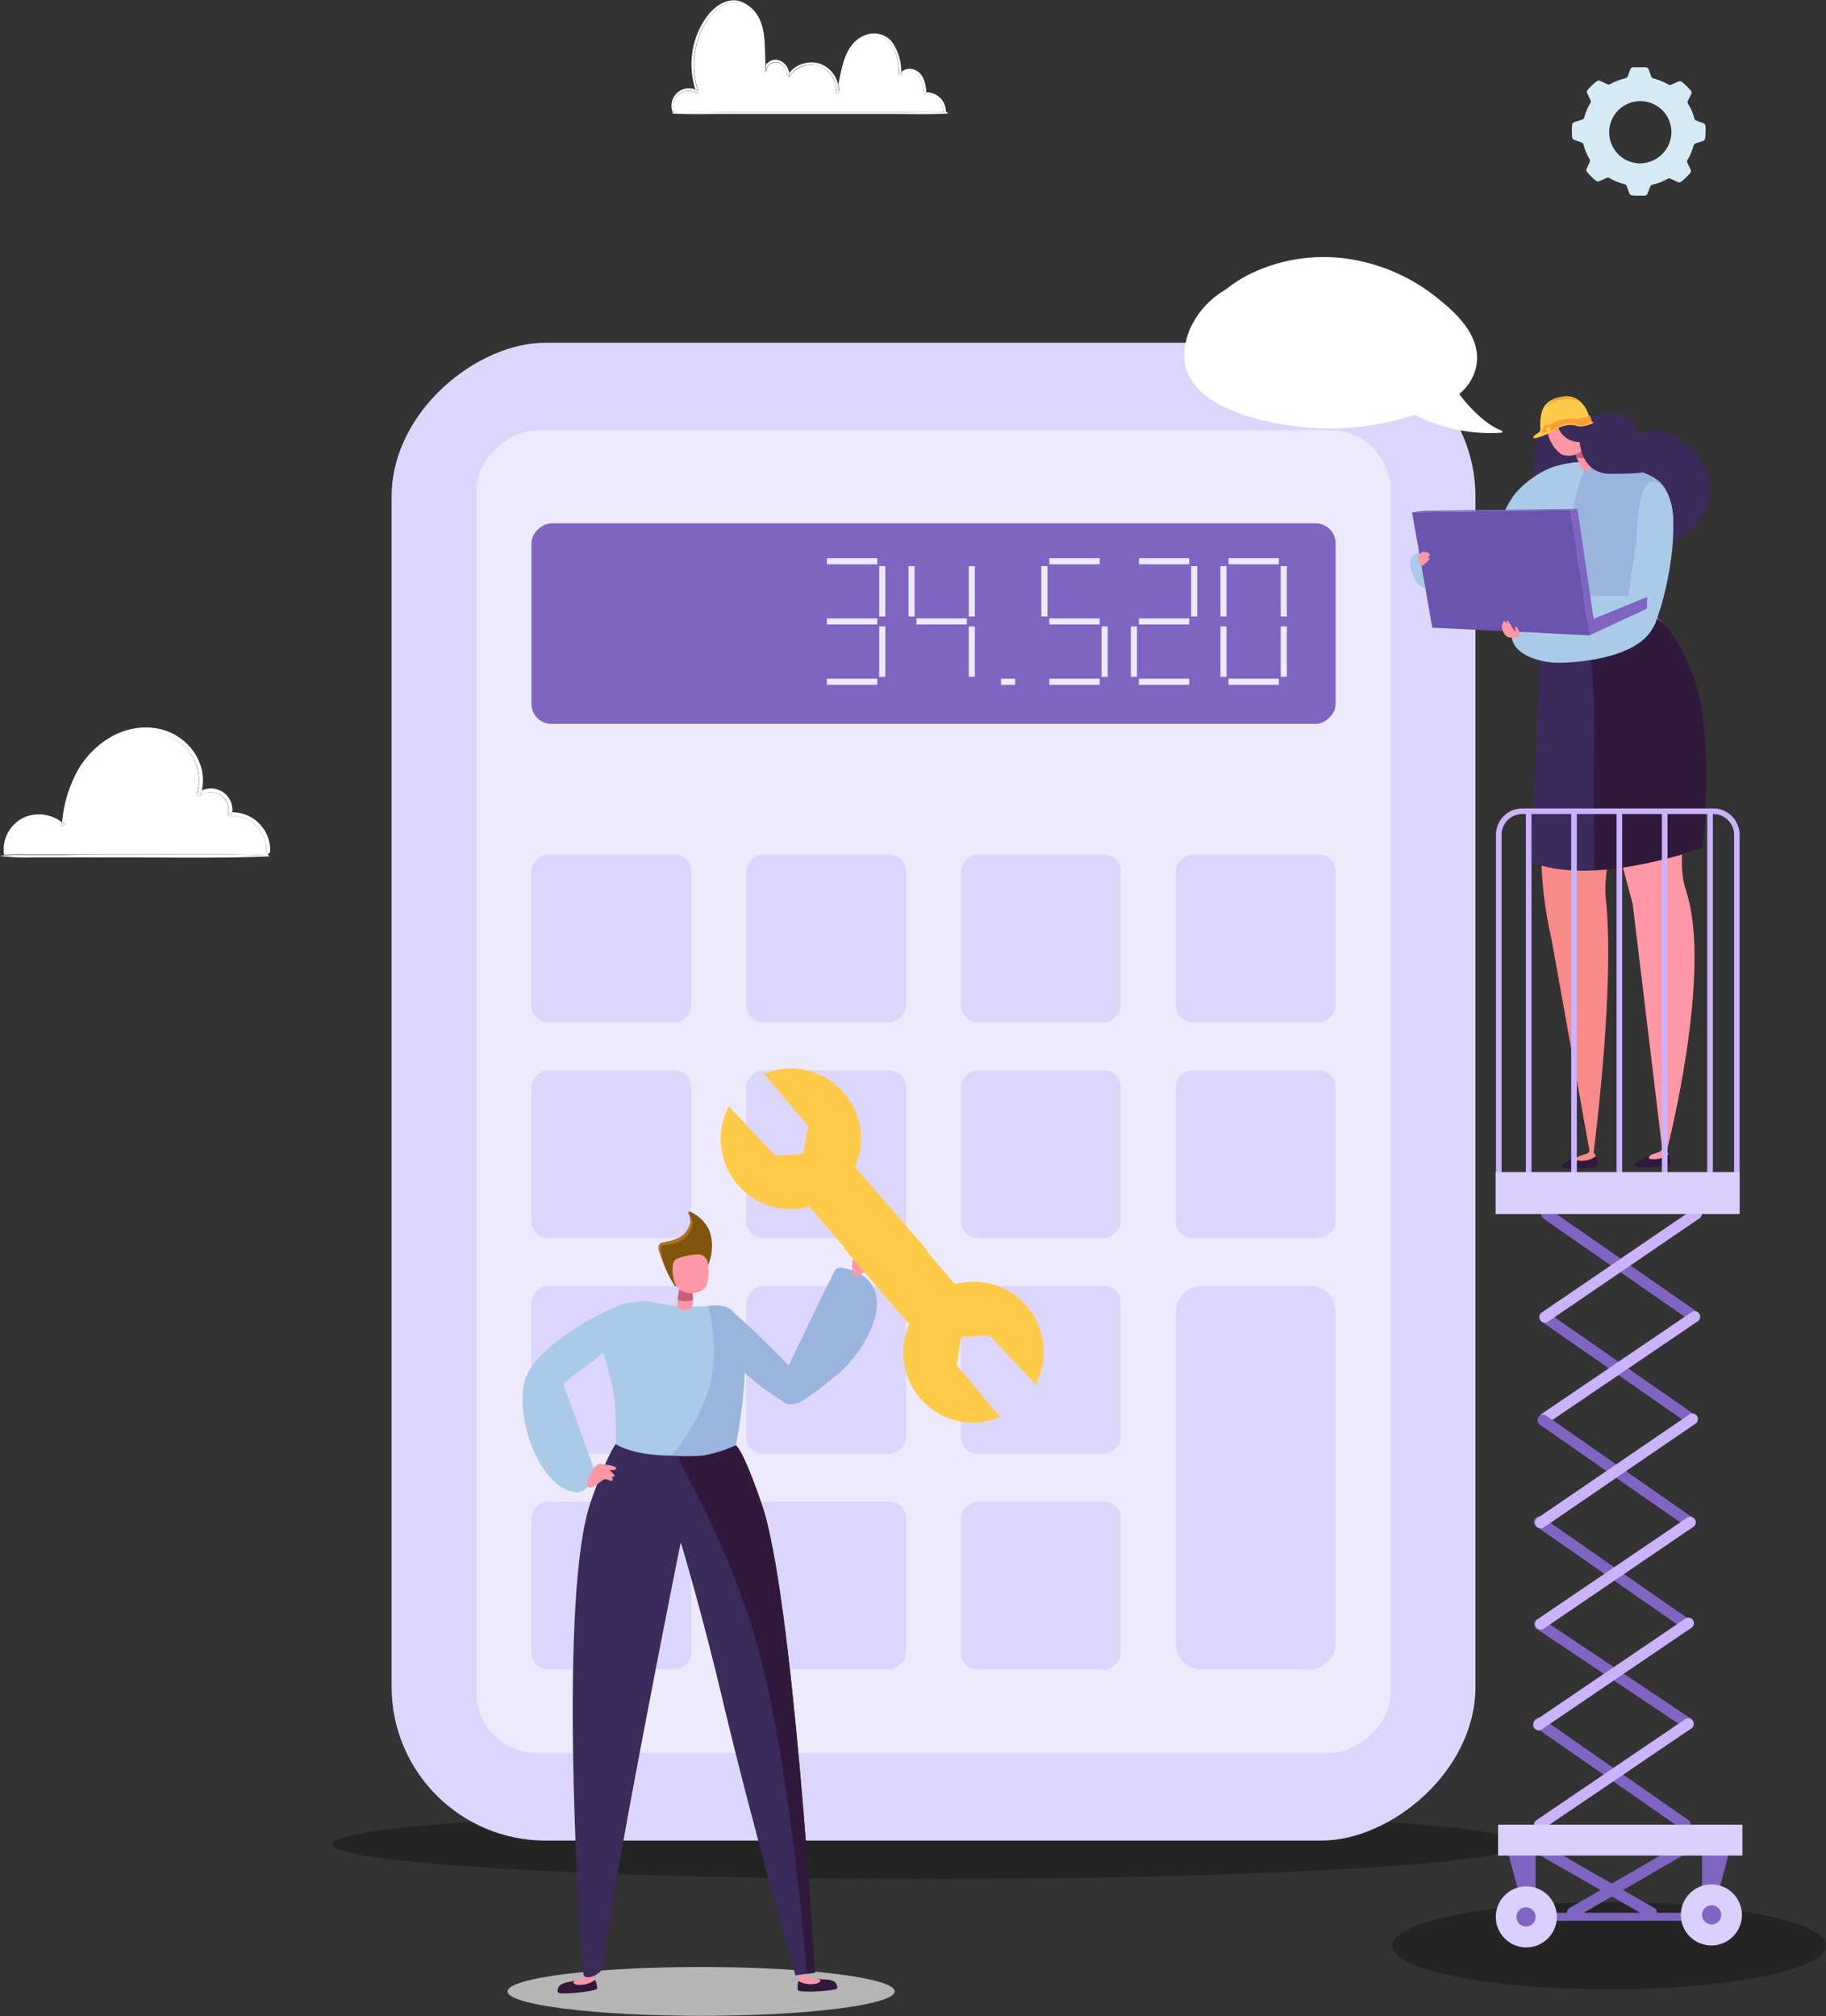 <svg xmlns="http://www.w3.org/2000/svg" viewBox="0 0 299.22 330.38"><rect x="0" y="0" width="299.22" height="330.38" fill="#333333" stroke="none"/><defs><style>.cls-1{isolation:isolate;}.cls-2{opacity:0.3;}.cls-2,.cls-20{mix-blend-mode:multiply;}.cls-3{fill:#ddd6fc;}.cls-4{fill:#eeeafe;}.cls-5{fill:#7f65c1;}.cls-6{fill:none;stroke:#eeeafe;stroke-miterlimit:10;}.cls-7{fill:#3b2b5b;}.cls-8{fill:#f98a8a;}.cls-9{fill:#30193b;}.cls-10{fill:#ff97a6;}.cls-11{fill:#aacbe8;}.cls-12{fill:#99b4dd;}.cls-13{fill:#c95d77;}.cls-14{fill:#6a54af;}.cls-15{fill:#fd9e38;}.cls-16{fill:#ffcb48;}.cls-17{fill:#cbb3fc;}.cls-18{fill:#dbcffd;}.cls-19{fill:#fff;}.cls-20{fill:#b5b5b5;}.cls-21{fill:#80540a;}.cls-22{fill:#ad7121;}.cls-23{fill:#d5eaf5;}</style></defs><g class="cls-1"><g id="Capa_2" data-name="Capa 2"><g id="Alertas"><g class="cls-2"><path d="M249.4,302.19c0,3.15-43.65,5.71-97.49,5.71s-97.48-2.56-97.48-5.71,43.65-5.72,97.48-5.72S249.4,299,249.4,302.19Z"/></g><rect class="cls-3" x="30.25" y="90.07" width="245.44" height="177.61" rx="25.23" transform="translate(-25.9 331.85) rotate(-90)"/><rect class="cls-4" x="44.62" y="103.98" width="216.72" height="149.78" rx="9.88" transform="translate(-25.9 331.85) rotate(-90)"/><rect class="cls-5" x="136.54" y="36.3" width="32.87" height="131.77" rx="3.28" transform="translate(50.79 255.16) rotate(-90)"/><rect class="cls-3" x="86.43" y="140.66" width="27.52" height="26.19" rx="2.75" transform="translate(-53.57 253.95) rotate(-90)"/><rect class="cls-3" x="121.62" y="140.66" width="27.52" height="26.19" rx="2.75" transform="translate(-18.38 289.14) rotate(-90)"/><rect class="cls-3" x="156.81" y="140.66" width="27.52" height="26.19" rx="2.75" transform="translate(16.81 324.33) rotate(-90)"/><rect class="cls-3" x="192" y="140.66" width="27.52" height="26.19" rx="2.75" transform="translate(52 359.52) rotate(-90)"/><rect class="cls-3" x="86.43" y="176.01" width="27.52" height="26.19" rx="2.75" transform="translate(-88.92 289.29) rotate(-90)"/><rect class="cls-3" x="121.62" y="176.01" width="27.52" height="26.19" rx="2.75" transform="translate(-53.73 324.49) rotate(-90)"/><rect class="cls-3" x="156.81" y="176.01" width="27.52" height="26.19" rx="2.75" transform="translate(-18.54 359.68) rotate(-90)"/><rect class="cls-3" x="192" y="176.01" width="27.52" height="26.19" rx="2.75" transform="translate(16.65 394.87) rotate(-90)"/><rect class="cls-3" x="86.43" y="211.36" width="27.52" height="26.19" rx="2.75" transform="translate(-124.27 324.64) rotate(-90)"/><rect class="cls-3" x="121.62" y="211.36" width="27.52" height="26.19" rx="2.75" transform="translate(-89.08 359.84) rotate(-90)"/><rect class="cls-3" x="156.81" y="211.36" width="27.52" height="26.19" rx="2.75" transform="translate(-53.89 395.03) rotate(-90)"/><rect class="cls-3" x="174.33" y="229.04" width="62.87" height="26.19" rx="4.15" transform="translate(-36.37 447.89) rotate(-90)"/><rect class="cls-3" x="86.43" y="246.71" width="27.52" height="26.19" rx="2.75" transform="translate(-159.62 359.99) rotate(-90)"/><rect class="cls-3" x="121.62" y="246.71" width="27.52" height="26.19" rx="2.75" transform="translate(-124.43 395.18) rotate(-90)"/><rect class="cls-3" x="156.81" y="246.71" width="27.52" height="26.19" rx="2.75" transform="translate(-89.23 430.38) rotate(-90)"/><line class="cls-6" x1="201.31" y1="91.96" x2="209.56" y2="91.96"/><line class="cls-6" x1="200.49" y1="92.77" x2="200.49" y2="101.02"/><line class="cls-6" x1="210.37" y1="101.02" x2="210.37" y2="92.77"/><line class="cls-6" x1="200.49" y1="102.65" x2="200.49" y2="110.9"/><line class="cls-6" x1="209.56" y1="111.71" x2="201.31" y2="111.71"/><line class="cls-6" x1="210.37" y1="110.9" x2="210.37" y2="102.65"/><line class="cls-6" x1="186.63" y1="91.96" x2="194.88" y2="91.96"/><line class="cls-6" x1="194.88" y1="101.83" x2="186.63" y2="101.83"/><line class="cls-6" x1="195.69" y1="101.02" x2="195.69" y2="92.77"/><line class="cls-6" x1="185.81" y1="102.65" x2="185.81" y2="110.9"/><line class="cls-6" x1="194.88" y1="111.71" x2="186.63" y2="111.71"/><line class="cls-6" x1="171.95" y1="91.96" x2="180.2" y2="91.96"/><line class="cls-6" x1="171.14" y1="92.77" x2="171.14" y2="101.02"/><line class="cls-6" x1="180.2" y1="101.83" x2="171.95" y2="101.83"/><line class="cls-6" x1="180.2" y1="111.71" x2="171.95" y2="111.71"/><line class="cls-6" x1="181.01" y1="110.9" x2="181.01" y2="102.65"/><line class="cls-6" x1="166.34" y1="111.71" x2="164.04" y2="111.71"/><line class="cls-6" x1="149.37" y1="92.77" x2="149.37" y2="101.02"/><line class="cls-6" x1="158.43" y1="101.83" x2="150.18" y2="101.83"/><line class="cls-6" x1="159.24" y1="101.02" x2="159.24" y2="92.77"/><line class="cls-6" x1="159.24" y1="110.9" x2="159.24" y2="102.65"/><line class="cls-6" x1="135.5" y1="91.96" x2="143.75" y2="91.96"/><line class="cls-6" x1="143.75" y1="101.83" x2="135.5" y2="101.83"/><line class="cls-6" x1="144.57" y1="101.02" x2="144.57" y2="92.77"/><line class="cls-6" x1="143.75" y1="111.71" x2="135.5" y2="111.71"/><line class="cls-6" x1="144.57" y1="110.9" x2="144.57" y2="102.65"/><path class="cls-7" d="M260.42,68.67a6.65,6.65,0,0,1,5.66-.62c2.59,1.07,2.17,3,2.17,3s5.69-2.69,10.58,4.62S274.69,90.07,272,89.42s-20.79-8.33-20.79-8.33,0-11.68,2.51-12.75S260.42,68.67,260.42,68.67Z"/><path class="cls-8" d="M250.49,101.58c4.27.32,1.47,28.37,2.14,40.85a66.75,66.75,0,0,0,1.62,11.51l6.28,35,.61-.14s3.56-27.06,2-41.52c-1.12-10.16,10.51-32.63,1-46.61C261.28,100.13,254.81,101.2,250.49,101.58Z"/><path class="cls-9" d="M255.9,191c.15-.41,1.67-1.12,2.79-1.5-.33.22-.66.54-.12.68a3.82,3.82,0,0,0,3-.67,3.88,3.88,0,0,1,.27,1.42C261.82,191.43,255.54,191.92,255.9,191Z"/><path class="cls-8" d="M258.57,190.15c-.54-.14-.21-.46.12-.68.7-.24,1.28-.41,1.41-.47a.83.83,0,0,0,.43-.48l.35-.09s.6.93.66,1A3.82,3.82,0,0,1,258.57,190.15Z"/><path class="cls-10" d="M255.21,102c0,.21,12.33,46.1,12.33,46.1l4.86,40.34.7.25s7.66-29.42,3.16-42.82c-2.24-6.66,2-17.09,1.85-29-.09-5.39-2.37-12.18-6.86-15.93C268.43,100.45,259.52,101.4,255.21,102Z"/><path class="cls-7" d="M270.82,101.1s3.05.27,6.66,9.7S279,138.91,279,138.91s-18.05,6.64-28.22,2.28l1.7-35.75Z"/><path class="cls-9" d="M270.82,101.1s3.05.27,6.66,9.7S279,138.91,279,138.91a74.62,74.62,0,0,1-15.26,3.52l-2.53.12s-.06-15.5,0-20.75c.23-12.43-1.27-18.43-1.27-18.43Z"/><path class="cls-9" d="M267.85,190.84c.14-.42,1.62-1.19,2.73-1.61-.32.24-.64.57-.1.69a3.86,3.86,0,0,0,2.95-.78,3.6,3.6,0,0,1,.32,1.4C273.78,191.07,267.53,191.8,267.85,190.84Z"/><path class="cls-10" d="M270.48,189.92c-.54-.12-.22-.45.1-.69.69-.26,1.27-.45,1.4-.52a.8.8,0,0,0,.4-.5l.35-.1s.64.91.7,1A3.86,3.86,0,0,1,270.48,189.92Z"/><path class="cls-11" d="M249.51,98.15S235.79,97.8,232.67,96a3.81,3.81,0,0,1-.77-1c-1-1.75-2.39-5.51,4.45-4.91a43.64,43.64,0,0,1,13.28,3.25S249.32,94.19,249.51,98.15Z"/><path class="cls-11" d="M257.47,77.63S251.74,90.52,248,94.9c-4.95,5.72-4.36-3.13-4.36-3.13s2-7.25,4.34-10.48C250.07,78.28,257.14,74,257.47,77.63Z"/><path class="cls-12" d="M249.47,84.35c-.68,5.6-.91,7.89,1.1,15,.59,2.08,20.56,3.37,20.78,2.18.09-.43.73-3.8,1.08-5.59,1.7-8.59,2.34-11.09,1.12-14.26-.85-2.21-1.34-4.8-12.89-5.87a12,12,0,0,0-7.46,1.53C251.15,78.71,249.76,82,249.47,84.35Z"/><path class="cls-11" d="M260.14,75.73a34.93,34.93,0,0,0-2.92,11.38,54,54,0,0,0,1.17,14.29s-4.87.06-7.28-1.39a1.56,1.56,0,0,1-.72-1c-.62-2.34-2.91-11.94-.91-17.54C251.76,75.1,260.14,75.73,260.14,75.73Z"/><path class="cls-11" d="M266.88,97.25c.32-2.15,1.33-9.09,1.33-9.09s0-13,4.4-8.27c3,3.21,1.3,15.3-1.36,22.25C270.27,104.67,266.16,102.14,266.88,97.25Z"/><path class="cls-11" d="M264.24,97.7s-15.94,3.35-16.47,5.77,2,4.62,6.51,5.08c2,.2,14.1-.13,16.74-6C273.48,97.11,264.24,97.7,264.24,97.7Z"/><path class="cls-10" d="M257.56,72.38a29.64,29.64,0,0,0,1.59,4.44c.4.35,1.42.59,1.47-.57s-1.85-4.39-1.85-4.39Z"/><path class="cls-13" d="M258.34,74.87c.59.38,1.84.36,1.72-.48a15.55,15.55,0,0,0-.81-1.68l-1.46.61C258,73.91,258.1,74.2,258.34,74.87Z"/><path class="cls-10" d="M260.21,71.29a11.25,11.25,0,0,0-1.42-3c-1.37-1.37-4.64,1.18-5,1.84s0,1.61.36,2.27a5.25,5.25,0,0,0,1.79,2.09,3.43,3.43,0,0,0,2.5-.11C260.21,73.47,260.48,72.75,260.21,71.29Z"/><polygon class="cls-5" points="269.92 97.79 269.88 99.73 260.5 104.09 252.59 103.71 260.58 101.61 269.92 97.79"/><polygon class="cls-11" points="234.74 100.95 260.19 101.77 269.92 97.79 234.81 97.16 234.74 100.95"/><polygon class="cls-14" points="234.7 102.85 260.5 104.09 257.36 83.62 231.39 83.94 234.7 102.85"/><polygon class="cls-5" points="261.44 103.43 260.5 104.09 257.36 83.62 258.49 83.38 261.44 103.43"/><polygon class="cls-5" points="258.49 83.38 233.46 83.7 231.38 83.94 257.36 83.62 258.49 83.38"/><path class="cls-10" d="M246.76,104.17a2.41,2.41,0,0,1-.66-1.62c0-.3.18-.36.18-.36s-.08-.39.19-.4.6.71,1.07,1.12a4.48,4.48,0,0,0,.86.58s-.26-.74,0-.79.52.86.69,1.3S247.33,104.75,246.76,104.17Z"/><path class="cls-10" d="M248.15,103.35c-.48-.65-1-1.77-1.14-1.68s-.11.58.2,1.16A1,1,0,0,0,248.15,103.35Z"/><path class="cls-10" d="M232.94,92.81a5,5,0,0,0,.91-.75l.27-.27c.07-.06.21-.16.16-.28a.13.13,0,0,0-.15-.07h0l-.08,0,0,0-.14.06a1.5,1.5,0,0,0,.18-.24c.06-.09.21-.28.2-.4s0-.08-.08-.12-.1,0-.12,0,0-.1,0-.13-.32-.32-.73,0c.17-.21.05-.27,0-.26a1.84,1.84,0,0,0-.88.59C232.14,91.36,232.79,92.92,232.94,92.81Z"/><path class="cls-7" d="M254.86,68.2s.14,4.11,4,4.25c0,0,.22,5.19,5,5.19s5.33-.24,5.33-.24l-2-6.9Z"/><path class="cls-15" d="M254.91,70.05l.08.46a.25.25,0,0,0,.28.19.23.23,0,0,0,.18-.27l-.08-.46Zm.33.51a.08.08,0,0,1-.1-.07.09.09,0,1,1,.18,0A.1.1,0,0,1,255.24,70.56Z"/><path class="cls-7" d="M257.8,69.56l.72.74a.19.19,0,0,0,.19,0l1.19-.25.11.21a1.88,1.88,0,0,0,.43-.84C260.46,69.11,257.8,69.56,257.8,69.56Z"/><path class="cls-16" d="M251.26,71.67s-.24.55,2.52-.64a3.7,3.7,0,0,0,.55-.31,6,6,0,0,1,2.74-1.09c1.39-.06,1.26.36,2.25.22s1.85-.48,1.83-.69c0,0,0-.07-.27,0l-.33-1-.2-.1s-1-3.59-4.21-3.09-3.47,2.32-3.64,3.2a10.24,10.24,0,0,0-.08,2.06.79.79,0,0,1-.36.71C251.72,71.11,251.28,71.45,251.26,71.67Z"/><path class="cls-15" d="M260.46,68.07a5.28,5.28,0,0,1-2.89.53,6.23,6.23,0,0,0-3.27.8c-.91.29-1.34.46-1.34.46a5.35,5.35,0,0,1-.42,1s.73.23,2.26-.59,2.07-.9,2.79-.83,1.1.39,1.68.29a3.79,3.79,0,0,0,1.61-.56A5.1,5.1,0,0,0,260.46,68.07Z"/><path class="cls-16" d="M253.4,70.77l-.07-.62a.13.13,0,0,1,.1-.15l.43-.11A.13.13,0,0,1,254,70l.13.55A2.24,2.24,0,0,1,253.4,70.77Z"/><path class="cls-15" d="M253.32,66.75a4,4,0,0,1,1.19-1.15,3.21,3.21,0,0,1,.77-.37,4.11,4.11,0,0,1,.83-.18,6,6,0,0,1,.85,0,3.53,3.53,0,0,1,.84.15,3.38,3.38,0,0,1,1.38.93,3.8,3.8,0,0,0-3-.76,4.09,4.09,0,0,0-.79.15,5.1,5.1,0,0,0-.73.3A6.39,6.39,0,0,0,253.32,66.75Z"/><g class="cls-2"><path d="M299.22,318.82c0,3.95-15.91,7.15-35.54,7.15s-35.54-3.2-35.54-7.15,15.91-7.15,35.54-7.15S299.22,314.87,299.22,318.82Z"/></g><path class="cls-5" d="M276.63,283.31a1,1,0,0,1-.53-.15L251.94,267a.92.92,0,1,1,1-1.52l24.16,16.14a.92.92,0,0,1,.25,1.27A.89.89,0,0,1,276.63,283.31Z"/><path class="cls-5" d="M276.16,299.91a.85.85,0,0,1-.52-.17l-23.86-16.59a.92.92,0,1,1,1.05-1.5l23.85,16.59a.92.92,0,0,1-.52,1.67Z"/><path class="cls-17" d="M252.31,299.91a.91.91,0,0,1-.52-1.67l24.45-16.6a.92.92,0,0,1,1,1.52l-24.45,16.59A.9.9,0,0,1,252.31,299.91Z"/><path class="cls-5" d="M270.64,314.35a1,1,0,0,1-.46-.12l-18.69-10.71a.92.92,0,0,1,.91-1.59l18.69,10.71a.92.92,0,0,1-.45,1.71Z"/><path class="cls-5" d="M257.67,314.35a.91.91,0,0,1-.79-.46.93.93,0,0,1,.33-1.25l19-11a.92.92,0,0,1,.92,1.59l-19,11A.93.93,0,0,1,257.67,314.35Z"/><rect class="cls-5" x="249.54" y="313.43" width="30.5" height="1.31"/><polygon class="cls-5" points="247.15 303.64 249.91 314.09 251.63 314.09 251.63 303.64 247.15 303.64"/><path class="cls-18" d="M255.11,314.1a5,5,0,1,1-5.05-5A5,5,0,0,1,255.11,314.1Z"/><path class="cls-5" d="M251.63,314.1a1.57,1.57,0,1,1-1.57-1.57A1.57,1.57,0,0,1,251.63,314.1Z"/><polygon class="cls-5" points="283.39 303.32 280.63 313.76 278.91 313.76 278.91 303.32 283.39 303.32"/><path class="cls-18" d="M275.44,313.78a5,5,0,1,0,5-5A5,5,0,0,0,275.44,313.78Z"/><path class="cls-5" d="M278.91,313.78a1.57,1.57,0,1,0,1.57-1.58A1.57,1.57,0,0,0,278.91,313.78Z"/><rect class="cls-18" x="245.48" y="298.99" width="40.04" height="5.06"/><path class="cls-5" d="M277.32,216.44a.91.91,0,0,1-.52-.16l-23.86-16.59a.92.92,0,0,1-.22-1.28.91.91,0,0,1,1.27-.23l23.86,16.6a.91.91,0,0,1,.22,1.27A.89.89,0,0,1,277.32,216.44Z"/><path class="cls-5" d="M277,233.32a.92.92,0,0,1-.53-.16l-23.85-16.6a.91.91,0,0,1,1-1.5l23.86,16.6a.91.91,0,0,1-.52,1.66Z"/><path class="cls-17" d="M253.17,216.73a.91.91,0,0,1-.52-1.67l24.75-16.88a.91.91,0,1,1,1,1.51l-24.74,16.88A.91.91,0,0,1,253.17,216.73Z"/><path class="cls-17" d="M253.17,233.32a.93.93,0,0,1-.76-.4.92.92,0,0,1,.25-1.27l24.45-16.59a.91.91,0,1,1,1,1.51l-24.45,16.59A.86.86,0,0,1,253.17,233.32Z"/><path class="cls-5" d="M276.61,250.13a.92.92,0,0,1-.53-.16l-23.85-16.59a.92.92,0,0,1,1-1.51l23.86,16.6a.92.92,0,0,1,.23,1.27A.9.9,0,0,1,276.61,250.13Z"/><path class="cls-5" d="M276.31,267a.91.91,0,0,1-.52-.16l-23.86-16.6a.92.92,0,1,1,1-1.5l23.85,16.6a.91.91,0,0,1-.52,1.66Z"/><path class="cls-17" d="M252.45,250.42a.9.9,0,0,1-.75-.4.91.91,0,0,1,.24-1.27l24.74-16.88a.92.92,0,1,1,1,1.51L253,250.26A.91.91,0,0,1,252.45,250.42Z"/><path class="cls-17" d="M252.45,267a.9.9,0,0,1-.75-.4.91.91,0,0,1,.24-1.27l24.45-16.59a.91.91,0,1,1,1,1.51L253,266.85A.91.91,0,0,1,252.45,267Z"/><path class="cls-17" d="M285.06,198.92H245.14V136.78a4.31,4.31,0,0,1,4.31-4.31h31.3a4.31,4.31,0,0,1,4.31,4.31Zm-39-.92h38.1V136.78a3.4,3.4,0,0,0-3.4-3.39h-31.3a3.4,3.4,0,0,0-3.4,3.39Z"/><rect class="cls-17" x="257.47" y="132.74" width="0.92" height="62.99"/><rect class="cls-17" x="250.04" y="132.74" width="0.92" height="62.99"/><rect class="cls-17" x="264.9" y="132.74" width="0.92" height="62.99"/><rect class="cls-17" x="279.76" y="132.74" width="0.92" height="62.99"/><rect class="cls-17" x="272.33" y="133.21" width="0.92" height="62.04"/><rect class="cls-18" x="245.08" y="192.05" width="39.96" height="6.88"/><path class="cls-17" d="M252.16,283.53a.91.91,0,0,1-.52-1.67l24.45-16.59a.91.91,0,1,1,1,1.51l-24.45,16.6A1,1,0,0,1,252.16,283.53Z"/><path class="cls-19" d="M194.88,54.18a14.13,14.13,0,0,1,6-6.75l0,0a21,21,0,0,1,4.74-2.9,27.57,27.57,0,0,1,16-2,30.29,30.29,0,0,1,13.78,6.2c3.07,2.43,7.89,6.63,6.35,11.93a8,8,0,0,1-2.52,3.81.19.19,0,0,0,0,.26c1.38,1.79,4,4.74,6.83,5.83.16,0,.13.33,0,.34A27.13,27.13,0,0,1,231.88,68a.1.1,0,0,0-.09,0l-1.18.34A44.21,44.21,0,0,1,213.68,70C207.79,69.44,190.07,66.57,194.88,54.18Z"/><path class="cls-20" d="M114.89,322.31c-17.52,0-31.72,1.8-31.72,4s14.2,4,31.72,4,31.72-1.81,31.72-4S132.41,322.31,114.89,322.31Z"/><path class="cls-12" d="M137.91,207.72a1.07,1.07,0,0,0-1.15.56c-1.58,3-7.95,16.51-8.86,18.05s-.31,4.65,2.95,3.5c1.24-.44,5.68-3.93,7.1-5.27C143,219.85,147.85,209.57,137.91,207.72Z"/><path class="cls-12" d="M114.89,214.72s.46,2.6,4.08,7a37.29,37.29,0,0,0,9.83,8.19l2.41-4.13s-7.53-7.88-11.36-11C117.66,212.91,114.89,214.72,114.89,214.72Z"/><path class="cls-9" d="M137.19,325.78c.07-1.74-2.17-1.35-3.49-1.51.37.19.83.47.29.67a4.06,4.06,0,0,1-3.15-.33,3.72,3.72,0,0,0-.11,1.47C130.78,326.62,137.17,326.23,137.19,325.78Z"/><path class="cls-10" d="M134,324.94c.54-.2.67-.6-.18-.66a7.11,7.11,0,0,1-1.54-.32c-.37-.13-.55-.68-.55-.68l-.68,0s-.15,1.16-.2,1.29A4.06,4.06,0,0,0,134,324.94Z"/><path class="cls-9" d="M91.42,326.48c-.33-1.7,1.94-1.66,3.22-2-.34.24-.75.59-.18.71a4.05,4.05,0,0,0,3.06-.81,3.77,3.77,0,0,1,.33,1.44C97.88,326.33,91.51,326.93,91.42,326.48Z"/><path class="cls-10" d="M94.46,325.17c-.57-.12-.76-.5.07-.69a6.1,6.1,0,0,0,1.47-.55c.35-.18.44-.76.44-.76l.68-.06s.33,1.13.4,1.25A4.05,4.05,0,0,1,94.46,325.17Z"/><path class="cls-7" d="M96.83,246c2.06-5.84,3.67-9.38,4.68-10,3.09-.16,17.39.53,18.62.45,1.07.48,2.58,3.89,4.69,10,5.15,14.83,8.72,76.78,8.72,76.78l-3.19.46s-7.3-25.43-12-45.4c-2.85-12.17-6.69-25.4-6.8-25.54-1.13,5.51-11.9,59.55-12.6,69.17-.12,1.62-3.21,2.84-3.34,1.53C94.63,313.7,91.61,260.78,96.83,246Z"/><path class="cls-21" d="M110.64,210.78a18.45,18.45,0,0,1-2-4c-.38-1.54-1-2.85,0-3s4-.45,4.61-3.34a3.45,3.45,0,0,0-.42-1.68.17.17,0,0,1,.23-.22,6.24,6.24,0,0,1,3.22,3.18,7.84,7.84,0,0,1-.08,5.14c-.16.59-.82,2.11-.82,2.11Z"/><path class="cls-22" d="M108.64,206.79c-.18-.46-.36-.91-.53-1.37a4.46,4.46,0,0,1-.19-.74,1,1,0,0,1,.2-.87.83.83,0,0,1,.43-.23c.16,0,.26,0,.38-.07l.7-.13a6.4,6.4,0,0,0,1.32-.44,3.62,3.62,0,0,0,1.9-1.83,4.57,4.57,0,0,0,.24-.65,1.43,1.43,0,0,0,0-.65,4.41,4.41,0,0,0-.16-.7c0-.12-.07-.21-.11-.36a.2.2,0,0,1,.29-.18.14.14,0,0,0-.19.17l.16.31a5.32,5.32,0,0,1,.3.69,1.87,1.87,0,0,1,.11.8,5,5,0,0,1-.19.74,3.76,3.76,0,0,1-2.09,2.21,6.32,6.32,0,0,1-1.46.45l-.74.1a1.11,1.11,0,0,0-.55.11c-.11.07-.14.28-.14.5a4.21,4.21,0,0,0,.09.69C108.47,205.82,108.59,206.3,108.64,206.79Z"/><path class="cls-11" d="M106.91,213.36a10.69,10.69,0,0,0-6.21.89c-5.11,2.12-12.77,6.94-14.54,11.53-2,5.24,1.75,17.83,8.07,18.73,2.34.33,3.29-3.31,3.29-3.31l-5.23-14.49,12.42-9.43Z"/><path class="cls-10" d="M96.35,242.48s1-2.72,2-2.6,2.56.28,2.62.7-1.11.29-1.11.29a8.36,8.36,0,0,1,.86.89c.09.18-.51.26-.51.26a.49.49,0,0,1,.15.52c-.09.35-.81-.2-1.25-.16s-1.52,1.28-2.41,1.39C96.33,243.81,96.05,243.22,96.35,242.48Z"/><path class="cls-10" d="M140.38,209.22a.45.45,0,0,0,.48-.17c.27-.4,1.74-1.23,2.26-2,0,0,.79-1.16.53-1.87,0,0-.21-.15-.35.25,0,0,.2-1.11-.09-1.31s-.54.25-.54.25a.29.29,0,0,0-.37-.2c-.17.06-.47.75-1,1.31-.38.39-.93.74-1,1.05,0,0,0-.93-.24-.89s-.57,1.64-.38,2.12a4.65,4.65,0,0,1,0,.89C139.64,208.87,140.05,209.12,140.38,209.22Z"/><path class="cls-9" d="M111.52,236.22c4.11.14,8,.29,8.61.25,1.07.48,2.58,3.89,4.69,10,5.15,14.83,8.72,76.78,8.72,76.78l-1.33.19S130,294,125.23,274C119.22,248.9,107.4,236.07,111.52,236.22Z"/><path class="cls-11" d="M97.33,216.48s6.46-3.7,9-3.23a32.08,32.08,0,0,0,9.75.73c2.17-.2,2.92.24,4.23,2,3.68,4.84.25,20.85.25,20.85s-6.55,1.67-10.46,1.68c-6.53,0-9.18-1.87-9.18-1.87a71.29,71.29,0,0,0-.33-8.21C99.93,224.8,97.33,216.48,97.33,216.48Z"/><path class="cls-10" d="M111.36,210.82s-.55,3.16-.22,3.5a1.58,1.58,0,0,0,2.16-.08c.65-.82-.12-3.51-.12-3.51Z"/><path class="cls-13" d="M111.06,213a3.81,3.81,0,0,0,2.5,0,9,9,0,0,0-.2-1.71l-2.11.11C111.19,211.91,111.1,212.49,111.06,213Z"/><path class="cls-10" d="M116,209.81A10.26,10.26,0,0,0,116,207a1.63,1.63,0,0,0-1.84-1.45,10.92,10.92,0,0,0-3.38.77c-.63.49-.58,1.45-.55,2.16a5.1,5.1,0,0,0,.79,2.55,3.31,3.31,0,0,0,2.26.87C115.17,211.75,115.69,211.2,116,209.81Z"/><path class="cls-12" d="M116.08,214s2.94-.59,4.25,1.15c3.68,4.84.23,21.67.23,21.67a20.85,20.85,0,0,1-5.38,1.68,28.8,28.8,0,0,1-5.08,0,33.51,33.51,0,0,0,6-10.81C118,221.64,116.08,214,116.08,214Z"/><path class="cls-16" d="M161.22,232.94a11.5,11.5,0,0,0,2.69-.74l-7.14-8.51.74-4.63,4.59-.28,2.88,3.06,4.76,5,0-.06a11.49,11.49,0,0,0-11.88-16.64,12,12,0,0,0-1.35.29L151.83,205l.14-.1L140.1,191.22a11.48,11.48,0,0,0-12.19-16,12,12,0,0,0-2.69.73l7.14,8.51-.74,4.64-4.59.27-2.88-3.06-4.75-5.05a.43.43,0,0,0,0,.07A11.49,11.49,0,0,0,131.24,198a9.94,9.94,0,0,0,1.36-.29l5.82,6.73-.13.11L149,217a11.48,11.48,0,0,0,12.18,16Z"/><path class="cls-23" d="M279.47,20.64a.55.55,0,0,0-.38-.46L278,19.77a.54.54,0,0,1-.36-.39,8.75,8.75,0,0,0-.41-1.22A8.26,8.26,0,0,0,276.6,17a.54.54,0,0,1,0-.51l.54-1.06a.53.53,0,0,0-.07-.59,11.21,11.21,0,0,0-1.43-1.41.59.59,0,0,0-.6-.07l-1.12.49a.55.55,0,0,1-.53,0,9.64,9.64,0,0,0-2.44-1,.59.59,0,0,1-.39-.35l-.39-1.12a.57.57,0,0,0-.48-.36l-.26,0h-.27l-.53,0h0c-.33,0-.66,0-1,0a.55.55,0,0,0-.48.35l-.42,1.11a.61.61,0,0,1-.4.35,9.63,9.63,0,0,0-1.26.39,9.4,9.4,0,0,0-1.2.56.58.58,0,0,1-.53,0l-1.1-.52a.59.59,0,0,0-.61.07,10.6,10.6,0,0,0-1.46,1.38.54.54,0,0,0-.08.58l.52,1.07a.54.54,0,0,1,0,.52,8.82,8.82,0,0,0-1,2.35.58.58,0,0,1-.36.37L258,20a.55.55,0,0,0-.38.46,10,10,0,0,0,0,2,.55.55,0,0,0,.37.47l1.15.4a.57.57,0,0,1,.35.39,9.2,9.2,0,0,0,.41,1.22,9.52,9.52,0,0,0,.58,1.15.52.52,0,0,1,0,.51L260,27.61a.53.53,0,0,0,.07.58,10.58,10.58,0,0,0,1.43,1.41.59.59,0,0,0,.61.08l1.11-.5a.55.55,0,0,1,.53,0,9.64,9.64,0,0,0,2.44,1,.57.57,0,0,1,.39.35l.4,1.12a.57.57,0,0,0,.47.37,9.71,9.71,0,0,0,1.21.05h.84a.57.57,0,0,0,.48-.36l.42-1.11a.57.57,0,0,1,.4-.34,9.77,9.77,0,0,0,1.27-.39,11.84,11.84,0,0,0,1.19-.57.58.58,0,0,1,.53,0l1.1.52a.58.58,0,0,0,.61-.06,10.67,10.67,0,0,0,1.46-1.39.53.53,0,0,0,.08-.58l-.52-1.07a.54.54,0,0,1,0-.51,9,9,0,0,0,1-2.35.56.56,0,0,1,.37-.38l1.15-.38a.55.55,0,0,0,.38-.46A10.89,10.89,0,0,0,279.47,20.64Zm-10.86,6.13a5.1,5.1,0,1,1,5.28-5.09A5.19,5.19,0,0,1,268.61,26.77Z"/><path class="cls-19" d="M154.59,18.39l.33,0A.22.22,0,0,1,154.59,18.39Z"/><path class="cls-19" d="M151.74,15.11v.21l-.19-.2Z"/><path class="cls-19" d="M154.56,18.28a2.77,2.77,0,0,0-3-2.76.21.21,0,0,1-.21-.2,4.49,4.49,0,0,0-1.06-3.14,1.75,1.75,0,0,0-2.55.07l0,0,0-.51a2.16,2.16,0,0,1,2.49-.12c1.2.69,1.47,2.22,1.57,3.51h-.18l.19.2v-.21A3.17,3.17,0,0,1,155,18.28a.18.18,0,0,1,0,.13l-.33,0A.18.18,0,0,1,154.56,18.28Z"/><path class="cls-19" d="M147.71,12.23l-.37-.1a1.52,1.52,0,0,1,.34-.41Z"/><path class="cls-19" d="M147.71,12.23l0,0-.05.08a.21.21,0,0,1-.38-.1v-.1h0Z"/><path class="cls-19" d="M146.2,6.9a8.52,8.52,0,0,1,1.48,4.82,1.52,1.52,0,0,0-.34.41h0c-.12-1.77-.29-3.7-1.5-5.09a3.5,3.5,0,0,0-4.36-.75c-3.2,1.66-3.28,5.91-4,9h0a4.4,4.4,0,0,0-.1-1.45c.64-3.2,1.22-7.07,4.68-8.18A3.82,3.82,0,0,1,146.2,6.9Z"/><path class="cls-19" d="M137.31,13.81a4.4,4.4,0,0,1,.1,1.45l-.4,0C137.12,14.77,137.21,14.3,137.31,13.81Z"/><path class="cls-19" d="M134.18,10.8A4.3,4.3,0,0,1,137,15.21v0a.2.2,0,0,0,.4.06s0,0,0-.06c.74-3.06.82-7.31,4-9A3.5,3.5,0,0,1,145.8,7c1.21,1.39,1.38,3.32,1.5,5.09v.1a.21.21,0,0,0,.38.1l.05-.08a1.75,1.75,0,0,1,2.55-.07,4.49,4.49,0,0,1,1.06,3.14.21.21,0,0,0,.21.2,2.77,2.77,0,0,1,3,2.76.18.18,0,0,0,0,.11c-2.72-.12-5.47,0-8.19,0H120.18c-3.22,0-6.47-.14-9.69.06a2.56,2.56,0,0,1,3.65-3.17c.14.08.34-.05.28-.21a.5.5,0,0,0,0-.13,13.49,13.49,0,0,1,1.33-11.36c1-1.58,2.64-3.25,4.68-3.16s3.34,1.84,4,3.54c.89,2.4.47,5.09.81,7.58a.19.19,0,1,0,.38,0,.43.43,0,0,0,0,0,1.51,1.51,0,0,1,1.94-1.23A2.34,2.34,0,0,1,129,12.34v.09a.21.21,0,0,0,.38.11l.06-.09A4.32,4.32,0,0,1,134.18,10.8Z"/><path class="cls-19" d="M137.41,15.26h0s0,0,0,.06a.2.2,0,0,1-.4-.06v0h0Z"/><path class="cls-19" d="M137,15.21a4.16,4.16,0,0,0-7.6-2.76l0,0a3.17,3.17,0,0,0-.08-.51,4.72,4.72,0,0,1,5-1.51,4.64,4.64,0,0,1,3,3.4c-.1.49-.19,1-.3,1.4Z"/><path class="cls-19" d="M129.37,12.43l-.38-.1a3.91,3.91,0,0,1,.3-.41A3.17,3.17,0,0,1,129.37,12.43Z"/><path class="cls-19" d="M129.37,12.43l0,0-.06.09a.21.21,0,0,1-.38-.11v-.09h0Z"/><path class="cls-19" d="M127.3,9.79a2.49,2.49,0,0,1,2,2.13,3.91,3.91,0,0,0-.3.41h0a2.34,2.34,0,0,0-1.46-2.11,1.51,1.51,0,0,0-1.94,1.23h0q-.06-.42-.09-.84A2,2,0,0,1,127.3,9.79Z"/><path class="cls-19" d="M125.55,11.46a.43.43,0,0,1,0,0,.19.19,0,1,1-.38,0l.38,0Z"/><path class="cls-19" d="M125.45,10.62q0,.42.09.84l-.38,0A1.6,1.6,0,0,1,125.45,10.62Z"/><path class="cls-19" d="M114.34,14.92l-.28.21c0-.13-.1-.27-.14-.4A2.6,2.6,0,0,1,114.34,14.92Z"/><path class="cls-19" d="M124.73,3.82c.79,2.16.54,4.53.72,6.8a1.6,1.6,0,0,0-.29.89c-.34-2.49.08-5.18-.81-7.58-.62-1.7-2-3.45-4-3.54S116.72,2,115.71,3.55a13.49,13.49,0,0,0-1.33,11.36h0a2.6,2.6,0,0,0-.42-.19A13.67,13.67,0,0,1,113.55,8a12.82,12.82,0,0,1,2.66-5.75c1.2-1.41,3-2.57,4.93-2.09A5.62,5.62,0,0,1,124.73,3.82Z"/><path class="cls-19" d="M110.49,18.42c.06.17-.19.23-.25.07a0,0,0,0,1,0,0,.09.09,0,0,1,.07,0Z"/><path class="cls-19" d="M114.42,15c.06.16-.14.29-.28.21a2.56,2.56,0,0,0-3.65,3.17h-.19a.09.09,0,0,0-.07,0,2.87,2.87,0,0,1,3.69-3.73c0,.13.09.27.14.4l.28-.21h0A.5.5,0,0,1,114.42,15Z"/><path class="cls-19" d="M120.18,18.36H146.4c2.72,0,5.47-.09,8.19,0a.22.22,0,0,0,.33,0h.21a.13.13,0,1,1,0,.25c-3.28.18-6.59.06-9.87.06H119c-2.9,0-5.84.11-8.74-.07a.12.12,0,0,1-.07-.2,0,0,0,0,0,0,0c.06.16.31.1.25-.07h0C113.71,18.22,117,18.36,120.18,18.36Z"/><path class="cls-19" d="M38.06,133.1a6.22,6.22,0,0,1,6.21,6.45.3.3,0,0,1-.32.3.28.28,0,0,1-.3-.3A5.62,5.62,0,0,0,38,133.71v-.22Z"/><path class="cls-19" d="M37.7,133.1h.36l-.06.39Z"/><path class="cls-19" d="M33.07,129.52a3.53,3.53,0,0,1,5,3.58H37.7l.3.39v.22h-.3a.32.32,0,0,1-.3-.39,2.9,2.9,0,0,0-4.49-3l0-.06A6.77,6.77,0,0,0,33.07,129.52Z"/><path class="cls-19" d="M33.07,129.52a6.77,6.77,0,0,1-.2.74c-.15-.11-.29-.23-.45-.34A4.56,4.56,0,0,1,33.07,129.52Z"/><path class="cls-19" d="M32.87,130.26l0,.06-.18.13c-.21.16-.52-.11-.45-.35a1.72,1.72,0,0,0,.07-.21l.07,0C32.58,130,32.72,130.15,32.87,130.26Z"/><path class="cls-19" d="M10.58,135.09l-.51.21.06-.58Z"/><path class="cls-19" d="M25.94,119.4c4.66.91,8.17,5.42,7.13,10.12a4.56,4.56,0,0,0-.65.4l-.07,0A7.82,7.82,0,0,0,30,122.06,9.69,9.69,0,0,0,21,120.21c-6.61,1.89-9.61,8.8-10.29,15.09a.3.3,0,0,1-.5.21l-.15-.14.06-.07.51-.21-.45-.37A21.22,21.22,0,0,1,13,125.78C15.74,121.41,20.7,118.37,25.94,119.4Z"/><path class="cls-19" d="M43.94,140.15c-7.36-.29-14.74-.17-22.11-.16-3.7,0-7.4,0-11.1,0l-5.55,0c-1.46,0-3-.07-4.45.08v-.07a.16.16,0,0,0,.17-.15,5.88,5.88,0,0,1,3.05-5.38,5.56,5.56,0,0,1,6.07.85l.15.14a.3.3,0,0,0,.5-.21c.68-6.29,3.68-13.2,10.29-15.09A9.69,9.69,0,0,1,30,122.06a7.82,7.82,0,0,1,2.31,7.83,1.72,1.72,0,0,1-.07.21c-.07.24.24.51.45.35l.18-.13a2.9,2.9,0,0,1,4.49,3,.32.32,0,0,0,.3.39H38a5.62,5.62,0,0,1,5.65,5.84.28.28,0,0,0,.3.3Z"/><path class="cls-19" d="M10.13,134.72l-.06.58-.06.07a5.56,5.56,0,0,0-6.07-.85,5.88,5.88,0,0,0-3,5.38.16.16,0,0,1-.17.15.12.12,0,0,1-.13-.11A5.85,5.85,0,0,1,3.82,134,6.15,6.15,0,0,1,10.13,134.72Z"/><path class="cls-19" d="M21.83,140c7.37,0,14.75-.13,22.11.16H44a.09.09,0,0,1,0,.18c-7.39.29-14.81.17-22.21.16-3.7,0-7.4,0-11.1,0l-5.55,0A33.07,33.07,0,0,1,0,140.26s0,0,0,0l.72-.1c1.46-.15,3-.07,4.45-.08l5.55,0C14.43,140,18.13,140,21.83,140Z"/></g></g></g></svg>